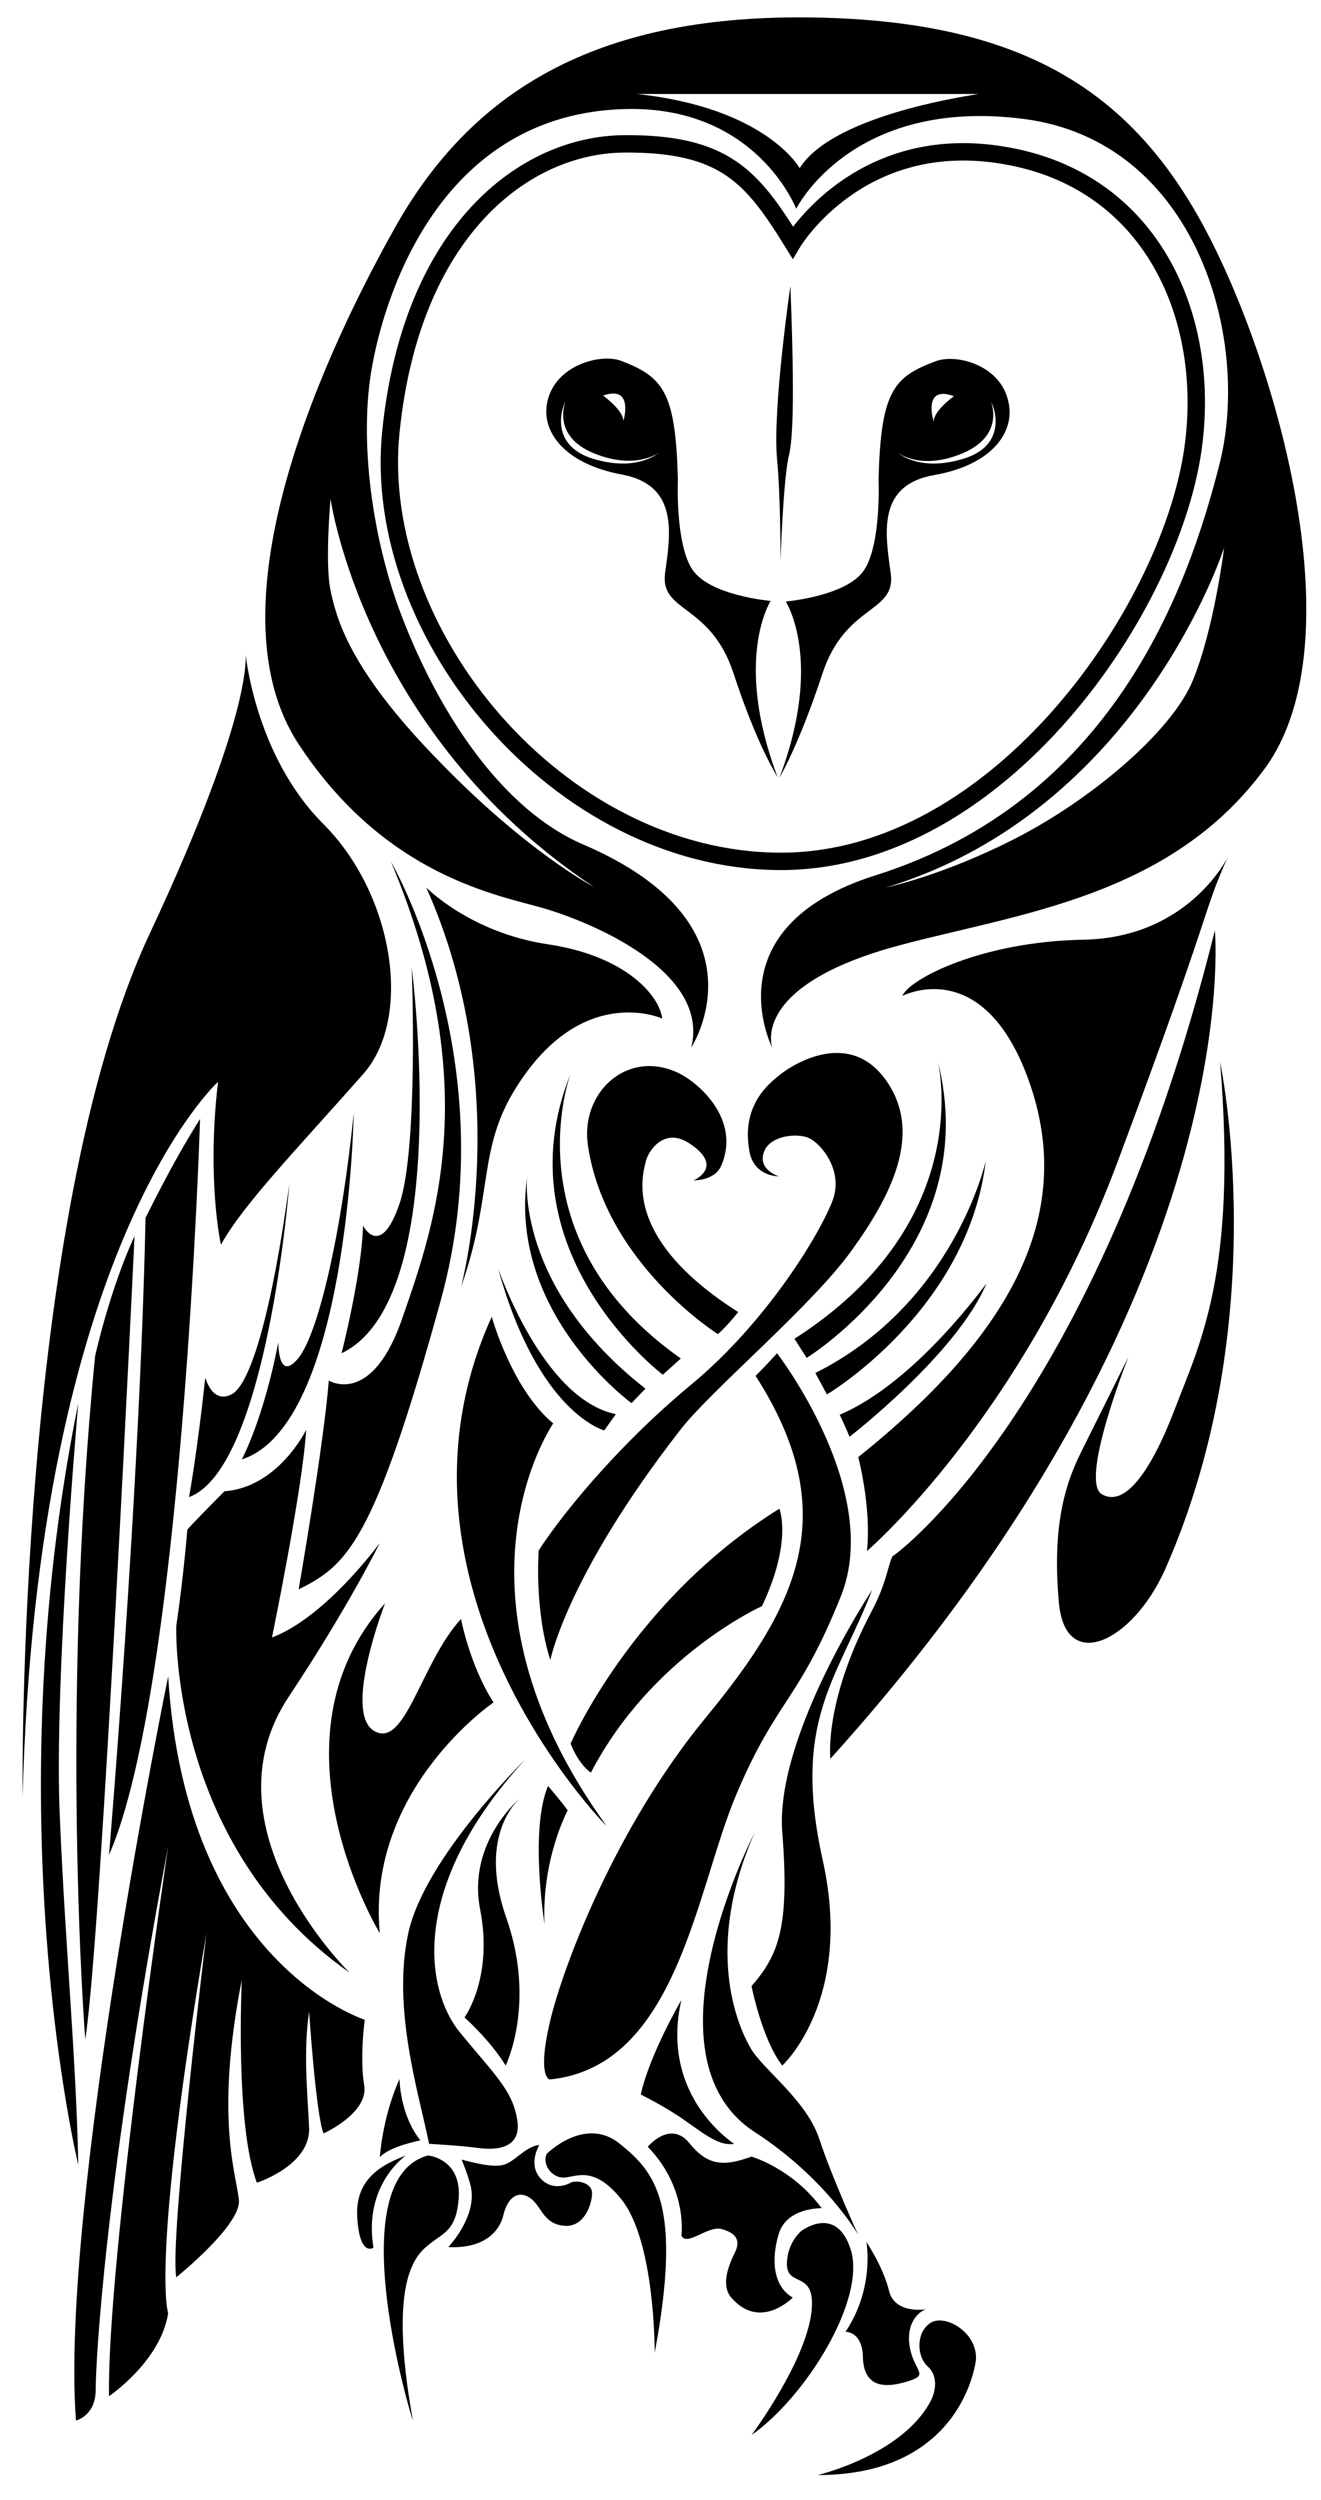 <?xml version="1.0" encoding="utf-8"?>
<!-- Generator: Adobe Illustrator 19.0.0, SVG Export Plug-In . SVG Version: 6.00 Build 0)  -->
<svg version="1.1" id="Layer_1" xmlns="http://www.w3.org/2000/svg" xmlns:xlink="http://www.w3.org/1999/xlink" x="0px" y="0px"
	 viewBox="0 0 227.8 431" style="enable-background:new 0 0 227.8 431;" xml:space="preserve">
<style type="text/css">
	.st0{fill:none;stroke:#000000;stroke-width:3;stroke-miterlimit:10;}
</style>
<g>
	<path d="M161.3,62.3c-7.3,2.7-9.4,5.3-9.8,20.4c0,0,0.5,11.1-2.5,15.6s-13.5,5.4-13.5,5.4s6.6,10.1-1.1,30.4c0,0,3.4-5.7,7.4-17.9
		s12.8-10.4,11.8-17.4s-2.3-15.2,7.5-16.9s14-7.3,12.8-12.6C172.6,62.9,164.8,60.9,161.3,62.3z M164.5,68.3c0,0-3.5,2.5-3.5,4.4
		C161,72.6,159,66.3,164.5,68.3z M166.1,79.1c-7.6,2.3-11.2-1-11.2-1s4,3.1,11.2,0s4.8-8.8,4.8-8.8
		C171.5,70.2,173.8,76.8,166.1,79.1z"/>
	<path d="M135.9,79.2c0.4-1.9,1.4-4.3,0.4-29.9c0,0-3.1,21.2-2.3,29.9c0.6,5.9,0.6,17.5,0.6,17.5S135,84.1,135.9,79.2z"/>
	<path d="M126.5,116.1c4,12.3,7.6,17.9,7.6,17.9c-7.7-20.4-1.2-30.4-1.2-30.4s-10.5-0.9-13.5-5.4s-2.5-15.6-2.5-15.6
		c-0.4-15-2.5-17.6-9.8-20.4c-3.5-1.3-11.3,0.7-12.7,7c-1.2,5.3,3.1,10.8,12.8,12.6s8.5,9.9,7.5,16.9S122.5,103.9,126.5,116.1z
		 M107.5,72.6c0-1.9-3.5-4.4-3.5-4.4C109.4,66.3,107.5,72.6,107.5,72.6z M102.3,79.1c-7.6-2.3-5.4-8.9-4.8-9.8c0,0-2.4,5.8,4.8,8.8
		s11.2,0,11.2,0S109.9,81.4,102.3,79.1z"/>
</g>
<path d="M206.9,37.8C194.2,15.1,175.3,3.3,139,3S81.1,15.7,67.8,39.8C54,64.5,36.5,105.5,51.5,128.3s34.4,26,42.3,28.3
	s28.7,10.8,25.4,24c0,0,13.8-21.1-18.6-35c-14-6-24.7-22.4-31.1-38.8c-5.3-13.5-7.7-31-5.3-43.8c2.4-13.2,12.3-43.4,43.6-44.2
	c22.7-0.6,29.5,17.2,29.5,17.2s9.5-19.3,39.2-15.5s39.3,37.8,33.8,59.5s-18.5,58-59.3,70.9c-28.5,9-17.8,29.8-17.8,29.8
	S129,170,155,163c20.5-5.5,46.8-8.3,63.1-30.5S219.5,60.3,206.9,37.8z M102.4,152.9c0,0-11.7-6.1-27-22C60,115.1,58,106.4,57,101.8
	c-1-4.7,0-15.8,0-15.8S62.7,126.5,102.4,152.9z M137.9,29c0,0-5.7-10.4-28.1-12.8h58.9C168.7,16.3,143.8,19.5,137.9,29z
	 M205.7,117.3c-3.7,9-17.8,20.7-30.5,27.2s-22.4,8.5-22.4,8.5c43.8-13.3,58.3-58.6,58.3-58.6S209.4,108.3,205.7,117.3z"/>
<path d="M211.7,147.8c0,0-6.7,13.8-24.7,14.2c-18,0.3-30.3,6.9-31.4,9.7c0,0,13.5-7.1,21.4,13.5c9.1,23.7-2.5,44.8-29,66
	c0,0,2.3,8.7,1.5,16.2c0,0,26.7-22.8,43.3-67.3C209.5,155.4,207.2,157.9,211.7,147.8z"/>
<path d="M210.4,183.1c0,0,9.5,44.6-9.5,87.5c-5.6,12.5-17.2,18-18.3,5.7c-1.1-12.3,0.7-19.7,3.8-25.9c3.1-6.2,8.2-16.5,8.2-16.5
	s-8.5,21.4-4.6,23.7c3.9,2.3,8.4-3.7,12.6-14.7C206.8,231.8,213.4,219.6,210.4,183.1z"/>
<path d="M209.5,160.4c0,0,6,62.7-66.3,142.8c0,0-1.2-9.7,7.1-25.4c2.6-4.9,2.8-7.9,3.6-9.5C154,268.4,188.8,243.5,209.5,160.4z"/>
<path d="M134,233.3c0,0,18.3,23.7,11,41.9S134,292.8,127,309.3c-7,16.5-10.2,47-32.2,49.2c0,0-2.2-0.3,0-9.8s11.3-33.7,27-52.7
	c15.7-19.1,23.7-35.1,8.5-58.8C130.4,237.1,132.2,235.3,134,233.3z"/>
<path d="M134.4,260.1c0,0,2.3,5.6-3,16.8c0,0-19,8.5-29.5,28.7c0,0-2-1.2-3.5-5C98.4,300.6,109,275.9,134.4,260.1z"/>
<path d="M94.5,307.9c0,0,2,2.3,3.4,4.2c0,0-4.5,8.3-4,19.6C93.9,331.7,91.3,315.5,94.5,307.9z"/>
<path d="M137,230.8l2.1,3.3c0,0,31.1-19.1,22.5-51.6C161.7,182.6,168.9,210.4,137,230.8z"/>
<path d="M140.6,236.7l2,3.7c0,0,24.3-14.4,27.4-40.3C170,200.1,164.6,224.7,140.6,236.7z"/>
<path d="M144.8,243.9c0,0,1.1,2.3,1.7,3.8c0,0,18.5-14.3,23.6-26.4C170,221.3,158,238.3,144.8,243.9z"/>
<path d="M127.3,226.2c0,0-1.8,2.3-3.5,3.8c0,0-19.3-12.1-22.4-32.4c-1.4-9.1,6.5-16.6,15.2-12.8c3.7,1.6,11.2,8.1,7.8,16.1
	c-1.1,2.7-4.8,2.6-4.8,2.6s5.4-2.3-0.6-6.3c-4.2-2.9-7,0.8-7.6,2.9C110.9,202.3,107,213.3,127.3,226.2z"/>
<path d="M134.3,202.8c0,0-3.6-1.1-2.6-4.1s5.8-3.4,7.8-2.5s6,5.5,4.1,10.7c-1.9,5.2-11,20.7-24.4,31.8s-23,23.4-26.3,28.6
	c0,0-0.8,10.1,2,18.9c0,0,2.8-14.5,22.5-39.8c5.4-6.9,22.4-21.1,29.3-30.6c6.9-9.5,12.5-20.3,6.2-29.4s-16-3-18.3-1.2
	c-2.3,1.8-6.7,5.5-5.4,13.1C129.9,202.9,134.3,202.8,134.3,202.8z"/>
<path d="M117.4,234.2l-3.1,2.8c0,0-28.2-21.3-15.9-51.9C98.4,185.1,87.8,213.4,117.4,234.2z"/>
<path d="M111.3,239.4l-2.4,2.5c0,0-21.3-15.5-18-39C90.9,202.9,88.7,221.7,111.3,239.4z"/>
<path d="M106.2,243.8l-2,2.8c0,0-11.4-2.9-18.3-27.9C85.9,218.6,93.5,241.2,106.2,243.8z"/>
<path d="M84.8,227c0,0,3.4,12.4,10.6,18.4c0,0-20.1,28.9,9.2,69.4C104.5,314.8,63.8,273.3,84.8,227z"/>
<path d="M42.3,112.3c0,0,1.5,17.8,13.5,29.8s15.5,33.3,6.8,43.1c-11.3,12.8-20.8,22.6-24.5,29.4c0,0-2.5-11.1-0.5-28.1
	c0,0-31.2,28.3-33.7,123.3c0,0-1.2-99.5,21.9-148.8C44.4,121.3,42.3,112.3,42.3,112.3z"/>
<path d="M67.4,148.5c0,0,20,34.4,8.6,75.7c-11.5,41.8-16.2,45.7-24.5,49.8c0,0,4.3-24.7,5.2-36c0,0,7.5,4.7,12.8-11.1
	C74.9,211.3,83.6,187.1,67.4,148.5z"/>
<path d="M34.5,192.9c0,0-3,97.8-15.7,126.9c0,0,5.3-62.7,6.3-109.9C25.2,209.9,29.2,201.3,34.5,192.9z"/>
<path d="M23.2,213.1c0,0-5.7,121-8.5,138.5c0,0-4.4-55.8,1.7-117.8C16.4,233.8,18.9,222.4,23.2,213.1z"/>
<path d="M13.5,241.9c0,0-4.2,47.5-3.2,71s2.8,41.2,3.2,60.3C13.5,373.3-1,313.5,13.5,241.9z"/>
<path d="M79.5,279.1c0,0,1.5,8,5.6,14.4c0,0-22,15-19.6,39.8c0,0-20.3-33.4,0.9-56.9c0,0-7.3,18.8-1.9,22S72.5,286.8,79.5,279.1z"/>
<path d="M65.5,266c0,0-9.3,12.8-18.6,16.3c0,0,5.3-25.7,5.9-35.8c0,0-4.8,9.9-14.1,10.6c0,0-4.4,4.4-6.4,6.6c0,0-0.6,7.8-1.9,16.6
	c0,0-1.4,37.8,29.9,59.8c0,0-25.6-24.9-10.5-47.6C60.1,277,65.5,266,65.5,266z"/>
<path d="M71,166.8c0,0,7.4,57.2-12.1,66.5c0,0,3.5-13.7,3.7-22c0,0,3,5.9,6.3-3.8C72.2,197.8,71,166.8,71,166.8z"/>
<path d="M61,191.9c0,0-0.9,53.8-19.3,59.7c0,0,3.7-6.8,6.3-20.2c0,0-0.1,7,3.4,2.8S58.9,212.6,61,191.9z"/>
<path d="M49.9,204.1c0,0-3.8,49-17.3,54c0,0,1.4-7.6,2.8-20.6c0,0,1.2,4.6,4.5,2.9C43.2,238.8,46.9,226.1,49.9,204.1z"/>
<path d="M73.5,153c0,0,7.6,7.8,21,9.8s19.2,8.8,19.7,12.8c0,0-13.8-6.3-25.2,11.9c-6.7,10.6-3.9,18.5-9.5,34.4
	C79.5,221.8,88.9,187.4,73.5,153z"/>
<path d="M29,289c0,0-18.7,91.3-15.9,128.3c0,0,3.4-0.8,3.4-5.3S18,376.8,29,318.3c0,0-10.6,71.8-10.2,94.8c0,0,8.9-6,10.2-14.3
	c0,0-3.1-8.5,6.6-65.5c0,0-6.4,52.8-5.2,59.3c0,0,11.2-9,10.8-13.3s-4.2-14.1,0.5-38c0,0-1.2,25,2.6,35c0,0,9.3-3,9-9.5s-1-13,0-20
	c0,0,1.2,18,2.5,21c0,0,7.8-3.5,7-8.3s0.1-11.3,0.1-11.3S32,338.5,29,289z"/>
<path d="M150.4,274.1c0,0-16.8,25.3-15.5,41.8c1.3,16.5-0.7,21.2-5.3,26.5c0,0,1.8,9.2,5.3,13.7c0,0,12.3-11.2,7-35.3
	C136.5,296.6,144.4,289.6,150.4,274.1z"/>
<path d="M130.2,315.8c0,0-20.2,38.8,0,51.8c12.3,8,17.8,17.7,17.8,17.7s-4.5-9.8-6.7-16.5c-2.2-6.7-9.5-11.8-11.8-15.6
	C127.2,349.3,121.3,335.9,130.2,315.8z"/>
<path d="M117.5,344.8c0,0-5.5,9.4-7,16.3c0,0,4.3,2.1,7.8,4.6s5.9,4.3,8.3,3.9C126.5,369.5,113.7,361.4,117.5,344.8z"/>
<path d="M90.6,303.3c0,0-17.4,17-20.2,30s1.8,27.5,3.6,36.3c0,0,5.5,0.3,8.4,0.7s7.6,0.3,6.8-4.8s-3.8-7.7-9.8-15
	C73.4,343.3,70.3,325.4,90.6,303.3z"/>
<path d="M89.9,309.8c0,0-9.4,7.6-7.1,19.4s-2.7,18.6-2.7,18.6s4.4,3.9,7.1,8.3c0,0,5.3-10.7,0.1-25.5S89.9,309.8,89.9,309.8z"/>
<path d="M68.9,358.4c0,0,0,6.1,3.6,10.6c0,0-5.3,1-7,2.9C65.5,371.9,65.9,365.1,68.9,358.4z"/>
<path d="M168.3,406.8c0,0-2,19.9-27.3,19.9c0,0,14.4-3.4,19.4-12.6c0.9-1.6,1.5-4.4-0.4-6.1s-2.1-5.8,0.4-7.5
	S168.6,402.1,168.3,406.8z"/>
<path d="M149.4,386.5c0,0,1.5,7.9-3.6,15.5c0,0,2.9-0.1,3,4.3c0.1,4.4,2.6,5.7,7.2,4.4c4.6-1.3,1.7-1.6,0.9-6
	c-0.8-4.4,1.8-6.4,2.9-6.6c0,0-5.5,1-6.5-3.2C152.3,390.8,149.4,386.5,149.4,386.5z"/>
<path d="M138.2,384.6c0,0,6-4.6,8.5,3.2c2.7,8.6-7.7,25.4-17.1,32c0,0,9.9-13.3,10.4-22c0.4-6.5-4.5-3.3-4.3-7.8
	C135.9,386.4,138.2,384.6,138.2,384.6z"/>
<path d="M111.7,370.1c0,0,3.9-4.7,7.2-0.6c3.3,4.1,6.2,3.9,10.7,2.3c0,0,7,2,12.1,8.9c0,0-6-0.2-7.4,4.4c-1.4,4.6-0.9,9.1,2.4,11
	c0,0-5.6,5.8-10.6,0c-1.8-2.1-0.5-5.5,0.6-7.7c1.1-2.2,0.2-3.4-2.2-4.1s-6.1,3.1-7,1.1C117.5,385.6,118.7,377.3,111.7,370.1z"/>
<path d="M94.3,371.3c0,0,6.6-6.6,12.6-1.7c6.1,4.9,10.8,10.4,6,36c0,0,0.1-19.3-5.8-26.5c-5-6.2-8.1-3.5-10.2-3.7
	C94.8,375.2,93.5,372.8,94.3,371.3z"/>
<path d="M93,369.8c0,0-1.9,3.1,0,5.5c1.9,2.4,4.5,1.5,5.4,1c0.9-0.5,3.7-0.1,3.7,1.8s-1.4,6.1-5,5.6c-3.6-0.4-3.7-3.6-5.9-4.9
	s-3.8,0.5-4.4,3.1c-0.6,2.6-3.1,5.8-9.5,5.5c0,0,5-5.2,3.9-10.4c-0.5-2.1-1.6-4.7-1.6-4.7s4.7,1.4,6.8,1
	C88.5,373.1,90.5,370,93,369.8z"/>
<path d="M73.8,371.6c0,0,5.8,0.5,5.3,7.4c-0.4,5.4-2.5,5.9-4.8,7.7c-2.3,1.8-7.6,5.5-3.1,30.6C71.1,417.3,58.4,375.8,73.8,371.6z"/>
<path d="M70,371.6c0,0-7.4,5-5.6,15.9c0,0-2.4,1.7-2.8-5.3C61.2,375.3,66.4,373,70,371.6z"/>
<path class="st0" d="M173.2,26.8c-25-4.3-36.5,15-36.5,15c-7-11.3-11.7-17.1-29-17c-17.3,0.1-36.8,15-40.3,49.7
	c-3.5,34.8,29,73.8,67,74s68.3-44.3,71.5-72.5C208.5,53.9,198.2,31,173.2,26.8z"/>
</svg>
